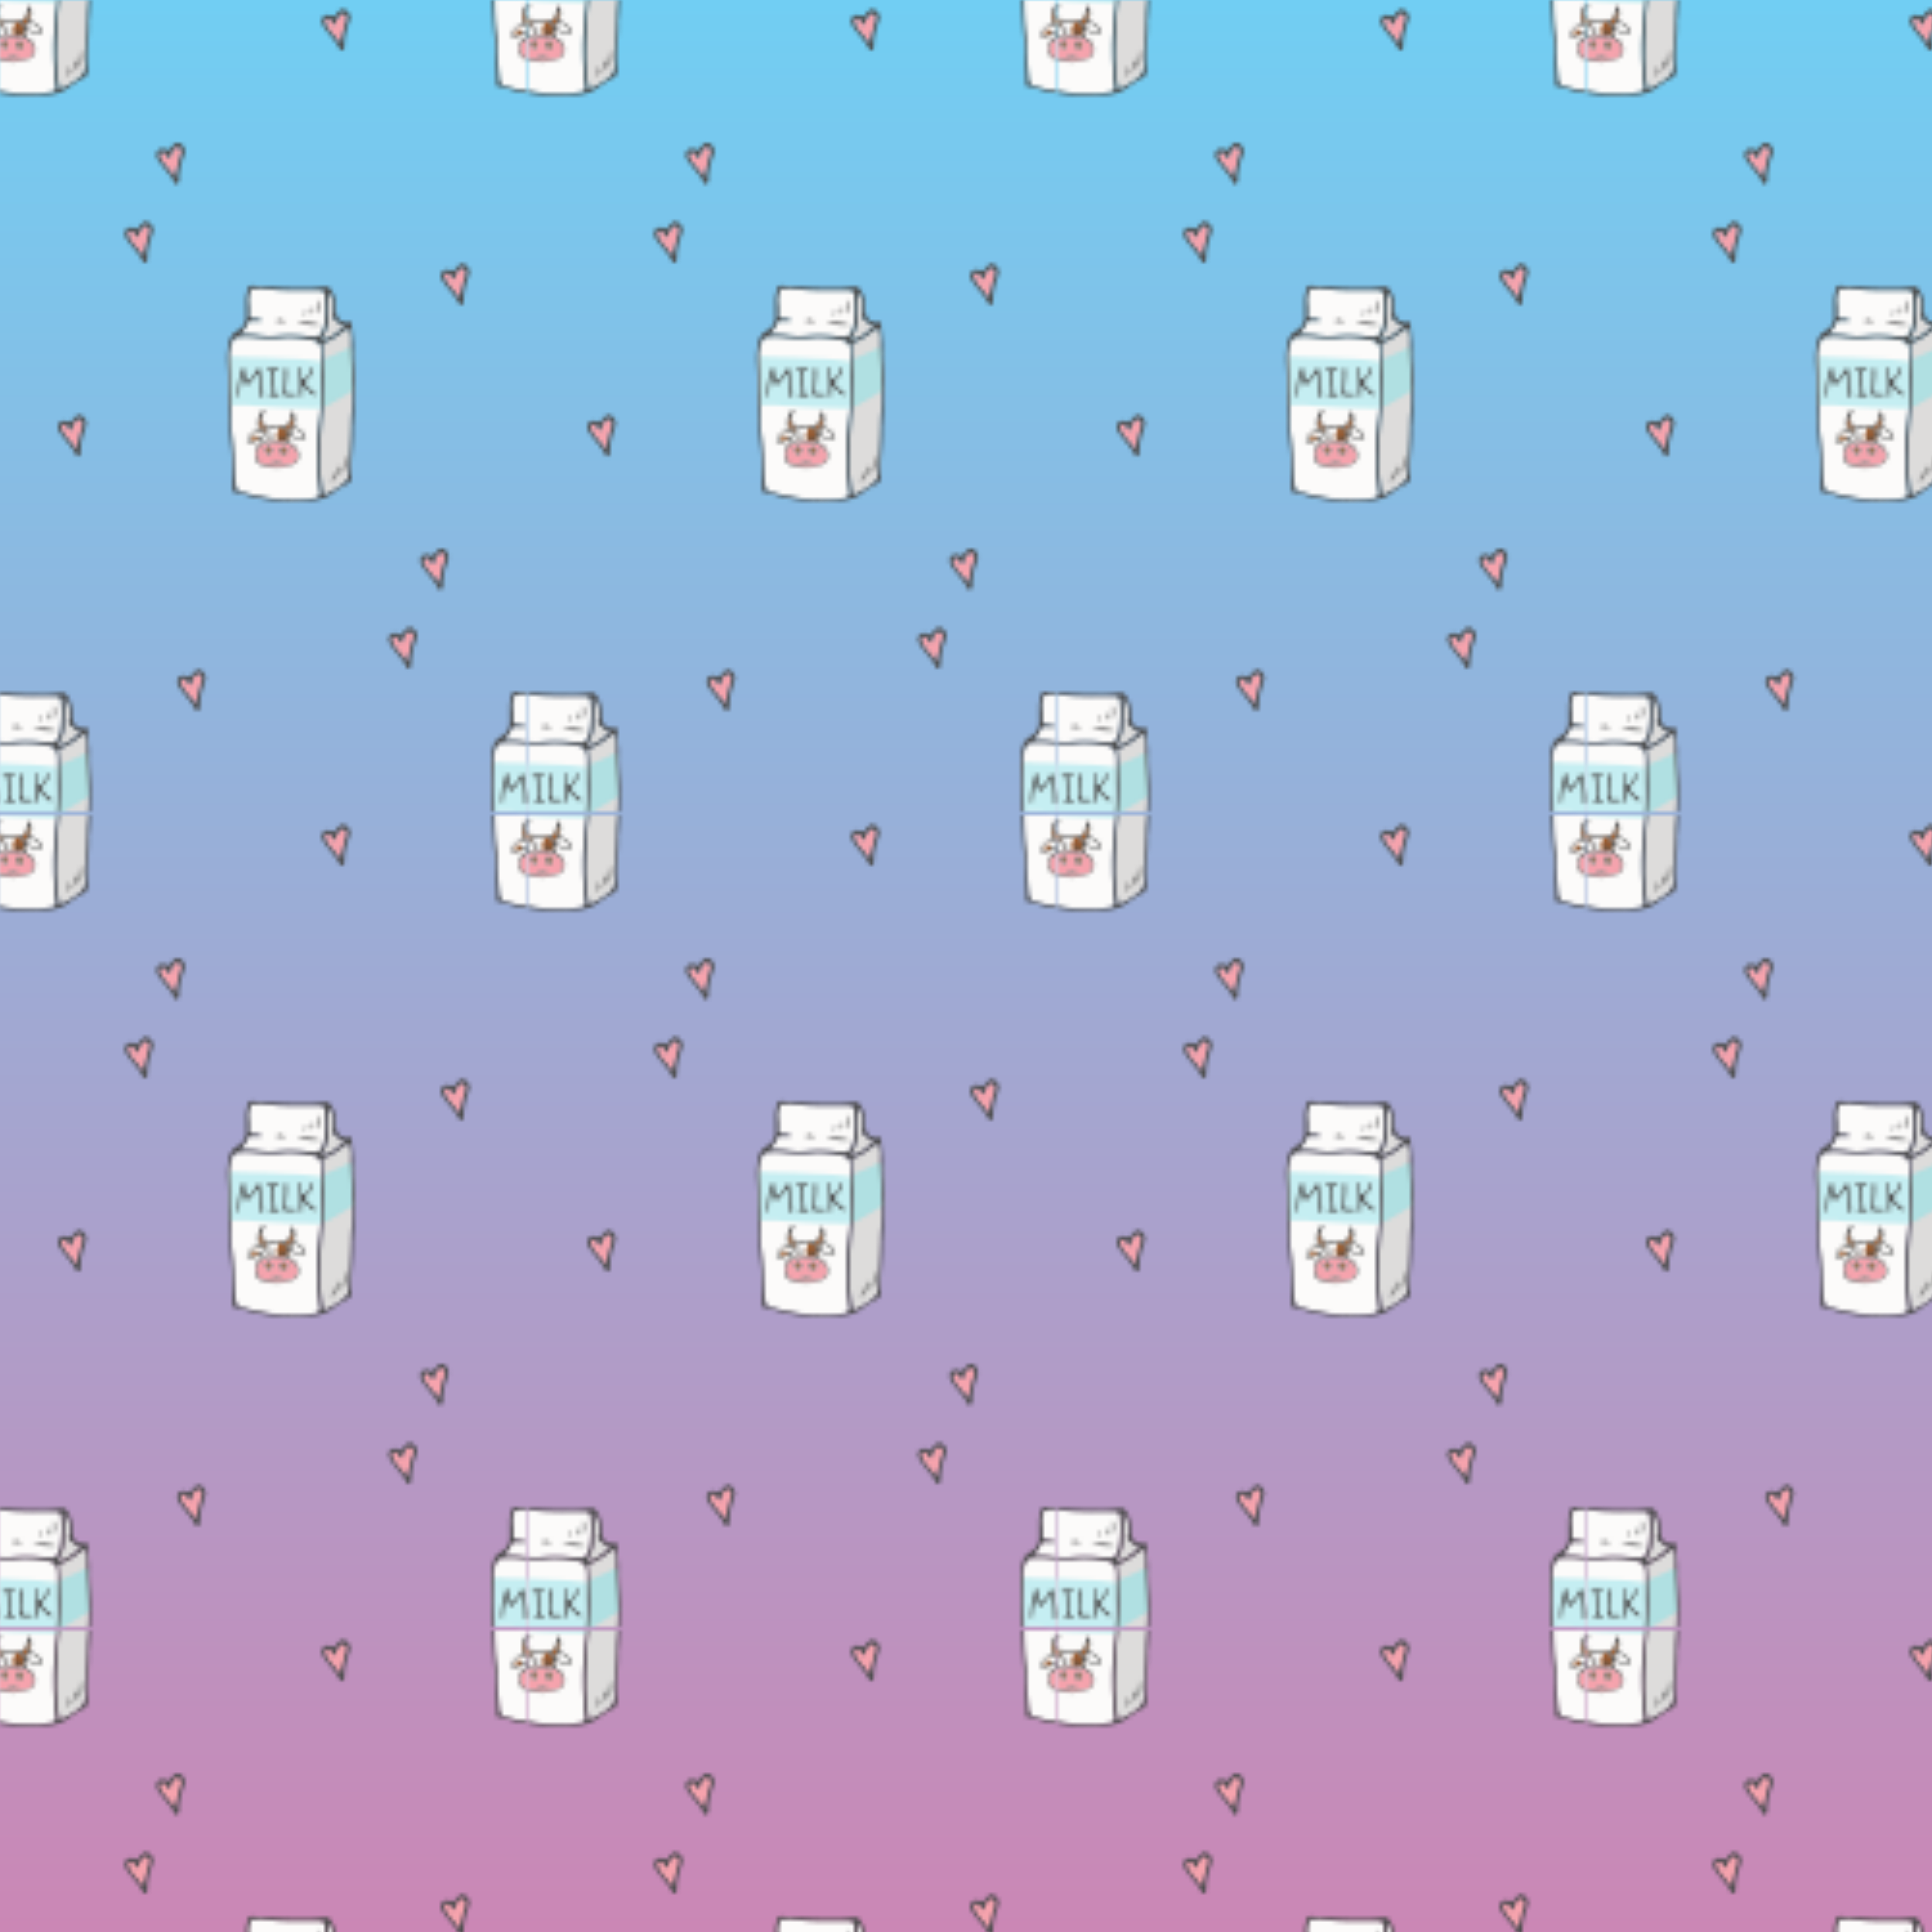 <svg id="Background" xmlns="http://www.w3.org/2000/svg" xmlns:xlink="http://www.w3.org/1999/xlink" viewBox="0 0 500 500"><defs><style>.cls-1{fill:none;}.cls-2{fill:#fcfbfa;}.cls-3{fill:#c5eef2;}.cls-4{fill:#4d4d4d;}.cls-5{fill:#f6a3ad;}.cls-6{fill:#dddcdb;}.cls-7{fill:#b0e0e2;}.cls-8{fill:#9e5d30;}.cls-9{fill:url(#New_Gradient_Swatch_11);}.cls-10{fill:url(#New_Pattern_17);}</style><linearGradient id="New_Gradient_Swatch_11" x1="250" y1="500" x2="250" gradientUnits="userSpaceOnUse"><stop offset="0" stop-color="#cb87b5"/><stop offset="1" stop-color="#71cef3"/></linearGradient><pattern id="New_Pattern_17" data-name="New Pattern 17" width="136.53" height="210.04" patternUnits="userSpaceOnUse" viewBox="0 0 136.53 210.04"><rect class="cls-1" width="136.53" height="210.04"/><path class="cls-2" d="M140.27,191.88a39.12,39.12,0,0,1,8.52.27c1.77.16,2.16.08,2.93-1.44a5.76,5.76,0,0,0,.47-1.63,34,34,0,0,0,.22-7c-.1-1.7-.23-1.82-1.93-1.84-4.89-.06-9.8.22-14.67-.57a6,6,0,0,0-.85,0c-1.76,0-1.83.12-2.2,1.85-.27,1.33.12,2.6.06,3.91-.09,2,0,2,2.06,2.15.36,0,.84-.13,1,.58h-2.52c-.33,0-.73-.15-.87.29a9.76,9.76,0,0,1-2.07,3.11,40.88,40.88,0,0,1,4.58.2A19.49,19.49,0,0,0,140.27,191.88Z"/><path class="cls-2" d="M150.91,214a66.26,66.26,0,0,0,.5-11.26c0-2.17.05-4.34,0-6.51-.06-2-.56-2.79-2.18-3.17a26.41,26.41,0,0,0-7.3-.68,36.28,36.28,0,0,1-7,0,30.4,30.4,0,0,0-5-.1,1.49,1.49,0,0,0-1.44,1,9.23,9.23,0,0,0-.8,4.16c.06,2.17.13,4.33.23,6.49.22,4.77,0,9.57.52,14.32.43,3.85.42,7.72.82,11.56.2,2,.29,2.12,2.16,2.68a58,58,0,0,0,6.51,1.38,40.19,40.19,0,0,0,11.59.06c1.33-.14,1.6-.56,1.43-1.78A77.09,77.09,0,0,1,150.91,214Z"/><path class="cls-3" d="M151.48,208.92c0-.63-.09-1.24-.07-1.49.1-1.3.19-2.6.28-3.9.06-.86.11-1.73.19-2.59s.41-2.07-.65-2.4a13.4,13.4,0,0,0-1.8-.21c-.63-.09-1.26-.16-1.89-.22-1.3-.13-2.61-.2-3.91-.25-3.11-.12-6.2-.29-9.31-.36l-3.61-.09c-.74,0-2.71-.45-3.08.44a1.94,1.94,0,0,0,0,1.12,23.85,23.85,0,0,1,0,4.78c0,1.93.14,3.87.08,5.8a.51.51,0,0,0,.07.32.44.44,0,0,0,.4.1,29,29,0,0,1,5.67.06c2.8.16,5.56.37,8.37.46l8.75.25C151.46,210.76,151.51,209.82,151.48,208.92Z"/><path class="cls-4" d="M159.27,188.34c0,2.52.53,4.85.41,7.27-.14,2.84.37,5.68.35,8.54,0,3.48-.09,6.95-.32,10.42,0,.34-.1.69-.09,1,.16,4.17-.54,8.32-.39,12.48a2,2,0,0,1-1.36,2.33,27,27,0,0,0-4,2.65,10.3,10.3,0,0,1-5.14,1.55c-1.41.08-2.84.14-4.25.23a44,44,0,0,1-10.18-1c-1.84-.32-3.53-1.21-5.42-1.36-.32,0-.37-.34-.38-.66q-.09-4.19-.22-8.37c-.06-1.82-.35-3.62-.48-5.44-.26-3.8-.41-7.61-.4-11.42,0-2.63-.19-5.25-.34-7.87a19,19,0,0,1,.44-4.93,4.15,4.15,0,0,1,2.17-3.11,4.08,4.08,0,0,0,2.19-3.95c0-1.2,0-2.4,0-3.6a10.56,10.56,0,0,1,.5-3.18c.28-.89.65-1,1.44-.93,4.15.34,8.3.66,12.46.61a36.31,36.31,0,0,0,5.81-.28,1.71,1.71,0,0,1,1.95,1,7.55,7.55,0,0,1,1.07,3.21c.05.51.05,1,.07,1.54C155.28,187.73,156.48,188.76,159.27,188.34Zm-7.86,14.42c0-2.17.05-4.34,0-6.51-.06-2-.56-2.79-2.18-3.17a26.41,26.41,0,0,0-7.3-.68,36.28,36.28,0,0,1-7,0,30.4,30.4,0,0,0-5-.1,1.49,1.49,0,0,0-1.44,1,9.23,9.23,0,0,0-.8,4.16c.06,2.17.13,4.33.23,6.49.22,4.77,0,9.57.52,14.32.43,3.85.42,7.72.82,11.56.2,2,.29,2.12,2.16,2.68a58,58,0,0,0,6.51,1.38,40.19,40.19,0,0,0,11.59.06c1.33-.14,1.6-.56,1.43-1.78a77.09,77.09,0,0,1-.08-18.09A66.26,66.26,0,0,0,151.41,202.76ZM158.63,190c-.42-.09-.6.15-.83.3-1.8,1.2-3.42,2.69-5.54,3.35-.61.2-.53.64-.5,1.1.1,1.48.23,3,.28,4.43a91.17,91.17,0,0,1-.06,9.92,146.35,146.35,0,0,0-.89,15.52,68.07,68.07,0,0,0,.67,7.66c.1.69.42.91,1,.58a28.67,28.67,0,0,0,3-1.69c2.78-2,2.75-2.18,2.93-5.63.18-3.64.37-7.28.43-10.92,0-2.11.27-4.2.33-6.31.12-4.85-.38-9.68-.4-14.52A8.8,8.8,0,0,0,158.63,190Zm-28.22,1.57a40.88,40.88,0,0,1,4.58.2,19.49,19.49,0,0,0,5.28.13,39.12,39.12,0,0,1,8.52.27c1.77.16,2.16.08,2.93-1.44a5.76,5.76,0,0,0,.47-1.63,34,34,0,0,0,.22-7c-.1-1.7-.23-1.82-1.93-1.84-4.89-.06-9.8.22-14.67-.57a6,6,0,0,0-.85,0c-1.76,0-1.83.12-2.2,1.85-.27,1.33.12,2.6.06,3.91-.09,2,0,2,2.06,2.15.36,0,.84-.13,1,.58h-2.52c-.33,0-.73-.15-.87.29A9.76,9.76,0,0,1,130.41,191.55Zm27.26-2.16c-1.31.06-1.81-1-2.67-1.51-1.24-.74-.18-1.87-.46-2.77a4.9,4.9,0,0,1,0-1,5.4,5.4,0,0,0-1.29-3.54c0,2.22,0,4.41-.09,6.6a8.31,8.31,0,0,1-1.39,5c-.12.16-.31.37.08.69C154.16,192.55,155.72,190.77,157.67,189.39Z"/><path class="cls-4" d="M131.38,200.2l.08.05a.35.35,0,0,1,.06.19c0,.26.49,3.38.85,3.19a4.52,4.52,0,0,0,1.7-1.77,8,8,0,0,1,.73-1.15c.32-.37.83-.4.86.16.14,2.15.72,4.26.7,6.43,0,.3,0,.61-.43.54s-.31-.39-.29-.67a19.85,19.85,0,0,0-.63-5.52l-2.26,2.76c-1,1.22-1.32-1.32-1.52-1.85a.26.26,0,0,0-.09-.14c-.26-.17-.38,1.19-.44,1.41a12.56,12.56,0,0,0-.31,1.35c-.08.71-.2,1.37-.22,2.09a.78.78,0,0,1-.06.31.28.28,0,0,1-.25.17c-.19,0-.23-.28-.22-.47a25.15,25.15,0,0,1,.39-3.57,14,14,0,0,1,.44-1.69c.18-.49.25-1.05.46-1.52a.65.65,0,0,1,.21-.28A.29.29,0,0,1,131.38,200.2Z"/><path class="cls-5" d="M106.39,163.55a1,1,0,0,0-1.14.29,3.74,3.74,0,0,0-1.12,2.43.83.83,0,0,1-.77-.48c-.51-.88-1.14-1.24-1.61-.86-.64.52-.23,1.1,0,1.63.83,1.7,2.37,2.81,3.55,4.67.65-2.11.89-3.9,1.53-5.58a2.79,2.79,0,0,0,.14-.71,2.17,2.17,0,0,0,0-.36A1.08,1.08,0,0,0,106.39,163.55Z"/><path class="cls-4" d="M107.93,164.65c-.11.4-.25,1-.44,1.55a15.9,15.9,0,0,0-1.07,5.63,1.1,1.1,0,0,1-.18.85c-.31.32-.72.65-1,0-.85-1.84-2.31-3.22-3.47-4.82a9.18,9.18,0,0,1-.72-1c-.41-.76-.77-1.62-.2-2.38a1.74,1.74,0,0,1,2.15-.39c.67.29,1,0,1.36-.46.15-.18.32-.35.48-.53.47-.52,1-.94,1.72-.62A2.37,2.37,0,0,1,107.93,164.65Zm-3.8,1.62a.83.83,0,0,1-.77-.48c-.51-.88-1.14-1.24-1.61-.86-.64.52-.23,1.1,0,1.63.83,1.7,2.37,2.81,3.55,4.67.65-2.11.89-3.9,1.53-5.58a2.79,2.79,0,0,0,.14-.71,2.17,2.17,0,0,0,0-.36,1.08,1.08,0,0,0-.61-1,1,1,0,0,0-1.14.29A3.74,3.74,0,0,0,104.13,166.27Z"/><path class="cls-2" d="M3.74,191.88a39.12,39.12,0,0,1,8.52.27c1.77.16,2.16.08,2.93-1.44a5.76,5.76,0,0,0,.47-1.63,32.67,32.67,0,0,0,.22-7c-.1-1.7-.23-1.82-1.93-1.84-4.89-.06-9.8.22-14.66-.57a6.15,6.15,0,0,0-.86,0c-1.75,0-1.83.12-2.19,1.85-.28,1.33.12,2.6.06,3.91-.1,2-.06,2,2.05,2.15.36,0,.84-.13,1,.58H-3.17c-.33,0-.74-.15-.88.29a9.72,9.72,0,0,1-2.06,3.11,41.1,41.1,0,0,1,4.58.2A19.41,19.41,0,0,0,3.74,191.88Z"/><path class="cls-6" d="M15.28,192.83c2.35-.28,3.91-2.06,5.86-3.44-1.31.06-1.81-1-2.66-1.51-1.25-.74-.19-1.87-.47-2.77a4.91,4.91,0,0,1,0-1,5.41,5.41,0,0,0-1.3-3.54c0,2.22,0,4.41-.09,6.6a8.24,8.24,0,0,1-1.39,5C15.08,192.3,14.9,192.51,15.28,192.83Z"/><path class="cls-2" d="M14.38,214a67.31,67.31,0,0,0,.51-11.26c0-2.17,0-4.34,0-6.51-.06-2-.56-2.79-2.18-3.17a26.38,26.38,0,0,0-7.3-.68,36.18,36.18,0,0,1-7,0,30.44,30.44,0,0,0-5-.1,1.49,1.49,0,0,0-1.45,1,9.08,9.08,0,0,0-.79,4.16q.07,3.25.22,6.49c.23,4.77,0,9.57.52,14.32.43,3.85.42,7.72.82,11.56.2,2,.3,2.12,2.16,2.68a58,58,0,0,0,6.51,1.38,40.19,40.19,0,0,0,11.59.06c1.33-.14,1.61-.56,1.43-1.78A77.09,77.09,0,0,1,14.38,214Z"/><path class="cls-6" d="M22.1,190c-.41-.09-.6.15-.83.3-1.8,1.2-3.42,2.69-5.54,3.35-.61.2-.53.64-.5,1.1.1,1.48.23,3,.28,4.43a88.71,88.71,0,0,1-.06,9.92,149,149,0,0,0-.89,15.52,68.07,68.07,0,0,0,.67,7.66c.1.69.42.91,1,.58a27.66,27.66,0,0,0,3-1.69c2.79-2,2.75-2.18,2.93-5.63.18-3.64.38-7.28.43-10.92,0-2.11.27-4.2.33-6.31.12-4.85-.38-9.68-.4-14.52A8.8,8.8,0,0,0,22.1,190Z"/><path class="cls-3" d="M15,208.92c0-.63-.08-1.24-.07-1.49.1-1.3.19-2.6.28-3.9.06-.86.12-1.73.2-2.59s.4-2.07-.66-2.4a13.4,13.4,0,0,0-1.8-.21c-.63-.09-1.26-.16-1.89-.22-1.3-.13-2.6-.2-3.91-.25-3.1-.12-6.2-.29-9.31-.36l-3.6-.09c-.75,0-2.72-.45-3.09.44a2,2,0,0,0,0,1.12,23.13,23.13,0,0,1,0,4.78c0,1.93.14,3.87.08,5.8a.51.51,0,0,0,.07.32.44.44,0,0,0,.4.1,29,29,0,0,1,5.67.06c2.8.16,5.57.37,8.37.46l8.75.25C14.93,210.76,15,209.82,15,208.92Z"/><path class="cls-7" d="M23.17,204.91a.55.55,0,0,0-.13-.17v0a42.52,42.52,0,0,0-.16-7.57,2,2,0,0,0-.05-.24.92.92,0,0,0,.1-.32A1,1,0,0,0,23,195.5a1,1,0,0,0-1.33-.35,45,45,0,0,1-5.46,2.47,1.35,1.35,0,0,0-.33.19,1,1,0,0,0-.56,1.14.88.88,0,0,0,.1.22v.08c0,1.56,0,3.12,0,4.68a15.76,15.76,0,0,1-.36,4.28.89.89,0,0,0,0,.51l0,0,0,.06,0,0a.77.77,0,0,0-.12.36.74.74,0,0,0,0,.39l.1.23a1,1,0,0,0,.35.35l.23.09a.89.89,0,0,0,.51,0,1.09,1.09,0,0,0,.25-.1h0l.09-.07c2.13-1.28,4.28-2.53,6.39-3.86A1,1,0,0,0,23.17,204.91Z"/><path class="cls-4" d="M22.74,188.34c0,2.52.53,4.85.41,7.27-.13,2.84.37,5.68.36,8.54,0,3.48-.1,6.95-.33,10.42,0,.34-.1.69-.09,1,.16,4.17-.54,8.32-.39,12.48a2,2,0,0,1-1.35,2.33,26.55,26.55,0,0,0-4,2.65,10.3,10.3,0,0,1-5.14,1.55c-1.41.08-2.84.14-4.24.23a44,44,0,0,1-10.18-1c-1.85-.32-3.54-1.21-5.43-1.36-.32,0-.37-.34-.38-.66q-.09-4.19-.22-8.37c-.06-1.82-.35-3.62-.47-5.44-.27-3.8-.42-7.61-.41-11.42,0-2.63-.18-5.25-.33-7.87A18.56,18.56,0,0,1-9,193.78a4.18,4.18,0,0,1,2.17-3.11,4.1,4.1,0,0,0,2.2-3.95c0-1.2,0-2.4,0-3.6a10.88,10.88,0,0,1,.5-3.18c.28-.89.65-1,1.45-.93,4.14.34,8.29.66,12.46.61a36.24,36.24,0,0,0,5.8-.28,1.71,1.71,0,0,1,2,1,7.55,7.55,0,0,1,1.07,3.21c0,.51.06,1,.07,1.54C18.75,187.73,20,188.76,22.74,188.34Zm-7.85,14.42c0-2.17,0-4.34,0-6.51-.06-2-.56-2.79-2.18-3.17a26.38,26.38,0,0,0-7.3-.68,36.17,36.17,0,0,1-7,0,30.44,30.44,0,0,0-5-.1,1.49,1.49,0,0,0-1.45,1,9.08,9.08,0,0,0-.79,4.16q.07,3.25.22,6.49c.23,4.77,0,9.57.52,14.32.43,3.85.42,7.72.82,11.56.2,2,.3,2.12,2.16,2.68a58,58,0,0,0,6.51,1.38,40.19,40.19,0,0,0,11.59.06c1.33-.14,1.61-.56,1.43-1.78A77.09,77.09,0,0,1,14.38,214,67.31,67.31,0,0,0,14.89,202.76ZM22.1,190c-.41-.09-.6.15-.83.3-1.8,1.2-3.42,2.69-5.54,3.35-.61.2-.53.64-.5,1.1.1,1.48.23,3,.28,4.43a88.71,88.71,0,0,1-.06,9.92,149,149,0,0,0-.89,15.52,68.07,68.07,0,0,0,.67,7.66c.1.69.42.91,1,.58a27.66,27.66,0,0,0,3-1.69c2.79-2,2.75-2.18,2.93-5.63.18-3.64.38-7.28.43-10.92,0-2.11.27-4.2.33-6.31.12-4.85-.38-9.68-.4-14.52A8.8,8.8,0,0,0,22.1,190Zm-28.21,1.57a41.1,41.1,0,0,1,4.58.2,19.41,19.41,0,0,0,5.27.13,39.12,39.12,0,0,1,8.52.27c1.77.16,2.16.08,2.93-1.44a5.76,5.76,0,0,0,.47-1.63,32.67,32.67,0,0,0,.22-7c-.1-1.7-.23-1.82-1.93-1.84-4.89-.06-9.8.22-14.66-.57a6.15,6.15,0,0,0-.86,0c-1.75,0-1.83.12-2.19,1.85-.28,1.33.12,2.6.06,3.91-.1,2-.06,2,2.05,2.15.36,0,.84-.13,1,.58H-3.17c-.33,0-.74-.15-.88.29A9.72,9.72,0,0,1-6.11,191.55Zm27.25-2.16c-1.31.06-1.81-1-2.66-1.51-1.25-.74-.19-1.87-.47-2.77a4.91,4.91,0,0,1,0-1,5.41,5.41,0,0,0-1.3-3.54c0,2.22,0,4.41-.09,6.6a8.24,8.24,0,0,1-1.39,5c-.12.16-.3.37.08.69C17.63,192.55,19.19,190.77,21.14,189.39Z"/><path class="cls-4" d="M8.57,188.43a17.77,17.77,0,0,1,6.15.63A14,14,0,0,1,8.57,188.43Z"/><path class="cls-4" d="M13.71,186.38c.32-1.29.07-2.6.26-3.89A4,4,0,0,1,13.71,186.38Z"/><path class="cls-4" d="M5.87,188.21a7.06,7.06,0,0,1-2.74,0C3.89,187.54,3.89,187.54,5.87,188.21Z"/><path class="cls-4" d="M12.63,184.3a1.59,1.59,0,0,1-.35,2.13C12.4,185.72,12.52,185,12.63,184.3Z"/><path class="cls-4" d="M10.83,185.13a1.76,1.76,0,0,1-.24,1.57C10.28,186.17,10.52,185.76,10.83,185.13Z"/><path class="cls-4" d="M9.73,200.77c0,.48,0,1,0,1.44.07,1.21.94,1,1.51.32a2.87,2.87,0,0,0,.65-1.36,1.66,1.66,0,0,1,.45-.87.31.31,0,0,1,.27-.08c.13.05.14.24.11.38A5,5,0,0,1,11,203.44c-.44.41-.4.72,0,1.15a15.5,15.5,0,0,0,1.1,1.19c.3.3.69.45,1,.76a.78.78,0,0,1,.24.43c.13,1.06-1.24-.25-1.39-.4a6.85,6.85,0,0,0-1.76-1.64A3.77,3.77,0,0,0,10,207c0,.29,0,.61-.39.58s-.31-.29-.3-.52c.09-2.05,0-4.1-.09-6.15,0-.18,0-1.1.36-.88C9.72,200.14,9.72,200.61,9.73,200.77Z"/><path class="cls-4" d="M.74,200.63a.3.3,0,0,1-.05-.15L3,200.33a1,1,0,0,1,.62.1c.72.49-.47.49-.64.51-.35.05-.49.21-.46.56.14,1.71.06,3.51.37,5.2,0,.22.28.33.5.37a1.2,1.2,0,0,1,.62.23.41.41,0,0,1,0,.09c0,.1-.12.15-.22.16a12.74,12.74,0,0,1-2.62,0s-.07,0-.09,0a.14.14,0,0,1,0-.22.75.75,0,0,1,.26,0c.85,0,.88-1,.82-1.67a22.32,22.32,0,0,1-.2-3c0-.36,0-1.46-.39-1.6S1,201,.74,200.63Z"/><path class="cls-4" d="M5.32,200.86a.17.17,0,0,0,0-.07.75.75,0,0,1,.13-.36.31.31,0,0,1,.35-.12c.15.07.19.26.21.42a24.2,24.2,0,0,1-.19,3.6c-.17,3-.07,2.52,2.18,2.58.17,0,.32,0,.52.37a6.89,6.89,0,0,1-3.09.1.42.42,0,0,1-.41-.47,19.76,19.76,0,0,0,.25-3.07c0-.53.07-1.06.09-1.59S5.27,201.33,5.32,200.86Z"/><path class="cls-5" d="M51.72,174.47a1,1,0,0,0-1.14.29,3.68,3.68,0,0,0-1.11,2.43.85.85,0,0,1-.78-.48c-.51-.89-1.13-1.24-1.61-.86-.64.51-.23,1.1,0,1.62.83,1.7,2.37,2.82,3.55,4.68.65-2.11.89-3.91,1.53-5.58a3.45,3.45,0,0,0,.15-.71c0-.12,0-.24,0-.36A1,1,0,0,0,51.72,174.47Z"/><path class="cls-4" d="M53.26,175.56c-.11.4-.24,1-.44,1.55a16,16,0,0,0-1.07,5.64,1.1,1.1,0,0,1-.18.85c-.3.32-.72.65-1,.05-.84-1.84-2.3-3.22-3.47-4.82a9.18,9.18,0,0,1-.72-1c-.41-.76-.77-1.62-.2-2.38a1.74,1.74,0,0,1,2.15-.39c.67.29,1,0,1.36-.46.15-.19.33-.36.49-.54.46-.51,1-.93,1.72-.61A2.36,2.36,0,0,1,53.26,175.56Zm-3.79,1.63a.85.85,0,0,1-.78-.48c-.51-.89-1.13-1.24-1.61-.86-.64.51-.23,1.1,0,1.62.83,1.7,2.37,2.82,3.55,4.68.65-2.11.89-3.91,1.53-5.58a3.45,3.45,0,0,0,.15-.71c0-.12,0-.24,0-.36a1,1,0,0,0-.61-1,1,1,0,0,0-1.14.29A3.68,3.68,0,0,0,49.47,177.19Z"/><path class="cls-2" d="M72,86.86a39.14,39.14,0,0,1,8.52.27c1.76.16,2.15.08,2.92-1.44a5.45,5.45,0,0,0,.47-1.63,32.67,32.67,0,0,0,.22-7c-.1-1.7-.23-1.82-1.92-1.84-4.9-.06-9.8.22-14.67-.57a6,6,0,0,0-.85,0c-1.76,0-1.83.12-2.2,1.85-.28,1.33.12,2.61.06,3.91-.09,2-.06,2,2.06,2.15.36,0,.83-.13,1,.58H65.09c-.33,0-.74-.15-.87.29a9.93,9.93,0,0,1-2.07,3.11,38.63,38.63,0,0,1,4.58.21A19.89,19.89,0,0,0,72,86.86Z"/><path class="cls-6" d="M83.54,87.81c2.35-.28,3.91-2.06,5.86-3.44-1.31.06-1.81-1-2.66-1.51-1.24-.74-.19-1.87-.47-2.77a4.91,4.91,0,0,1,0-1,5.36,5.36,0,0,0-1.3-3.54c0,2.22,0,4.41-.08,6.6a8.25,8.25,0,0,1-1.4,5C83.34,87.28,83.16,87.49,83.54,87.81Z"/><path class="cls-2" d="M82.65,109a67.31,67.31,0,0,0,.5-11.26c0-2.17,0-4.34,0-6.51-.06-2-.56-2.79-2.18-3.17a26.45,26.45,0,0,0-7.31-.68,36.18,36.18,0,0,1-7,0,30.4,30.4,0,0,0-5-.1,1.5,1.5,0,0,0-1.45,1,9.22,9.22,0,0,0-.79,4.16c.06,2.17.12,4.33.22,6.49.23,4.77,0,9.57.52,14.32.44,3.85.43,7.72.82,11.56.21,2,.3,2.12,2.16,2.68a58.12,58.12,0,0,0,6.52,1.38,40.12,40.12,0,0,0,11.58.06c1.33-.14,1.61-.56,1.43-1.78A77.09,77.09,0,0,1,82.65,109Z"/><path class="cls-6" d="M90.37,85c-.42-.09-.6.15-.84.3C87.74,86.46,86.11,88,84,88.61c-.61.2-.54.64-.51,1.1.1,1.48.24,3,.28,4.44a86.22,86.22,0,0,1-.06,9.91,151.85,151.85,0,0,0-.89,15.52,68.09,68.09,0,0,0,.68,7.66c.09.69.41.91,1,.58a28.82,28.82,0,0,0,3-1.69c2.78-2,2.75-2.18,2.92-5.63.18-3.64.38-7.28.43-10.92,0-2.11.28-4.2.33-6.31.13-4.85-.37-9.68-.4-14.52A8.64,8.64,0,0,0,90.37,85Z"/><path class="cls-3" d="M83.21,103.9c0-.63-.08-1.24-.06-1.49.09-1.3.18-2.6.28-3.9.06-.86.11-1.73.19-2.59s.41-2.07-.66-2.4a13,13,0,0,0-1.8-.21c-.63-.09-1.25-.16-1.89-.22-1.29-.13-2.6-.2-3.9-.25-3.11-.12-6.21-.29-9.32-.36l-3.6-.09c-.75,0-2.72-.45-3.09.44a1.94,1.94,0,0,0,0,1.12,24.62,24.62,0,0,1,0,4.78c0,1.93.14,3.87.08,5.8a.5.5,0,0,0,.06.32.42.42,0,0,0,.41.1,29.86,29.86,0,0,1,5.67.06c2.8.16,5.56.38,8.37.46l8.75.25C83.19,105.74,83.24,104.8,83.21,103.9Z"/><path class="cls-7" d="M91.44,99.89a.76.76,0,0,0-.13-.17v0a42.52,42.52,0,0,0-.17-7.57,1,1,0,0,0,0-.24.92.92,0,0,0,.1-.32,1,1,0,0,0-1.25-1.43,47.34,47.34,0,0,1-5.47,2.46,1.29,1.29,0,0,0-.32.19,1,1,0,0,0-.57,1.14,1.51,1.51,0,0,0,.11.22s0,0,0,.08c0,1.56,0,3.12,0,4.68a15.37,15.37,0,0,1-.36,4.28.88.88,0,0,0,0,.51s0,0,0,0l0,.06,0,0a.66.66,0,0,0-.11.36.74.74,0,0,0,0,.39l.1.23a1.06,1.06,0,0,0,.35.35l.23.09a.92.92,0,0,0,.52,0,1.22,1.22,0,0,0,.24-.1h0l.08-.07c2.13-1.28,4.28-2.53,6.39-3.86A1,1,0,0,0,91.44,99.89Z"/><path class="cls-2" d="M71.37,110.62c.36,0,.72.09,1.08.11a2,2,0,0,1,1.89,1.54,4.13,4.13,0,0,1,.24.83c0,.43.35.92,0,1.26s-.78-.14-1.18-.24a7.33,7.33,0,0,0-2.6,0c-.73.09-1.44.23-2.16.35-.31,0-.46,0-.49-.4A3.3,3.3,0,0,1,71.37,110.62Zm1.08,2.58a.67.67,0,0,0,.74.63c.35,0,.72-.14.67-.56s-.45-.52-.79-.58S72.46,112.84,72.45,113.2Zm-2.58.51a.6.6,0,0,0,.71-.52c0-.35-.18-.64-.56-.68a.6.6,0,0,0-.7.53C69.25,113.45,69.53,113.65,69.87,113.71Z"/><path class="cls-2" d="M68.05,112.08a1.06,1.06,0,0,0-1-.55,2,2,0,0,0-.42.09,3.5,3.5,0,0,0-2.31,2.45,4,4,0,0,0,3.4-1.18C67.93,112.67,68.29,112.4,68.05,112.08Z"/><path class="cls-2" d="M76.41,111c-.47-.12-.72.09-.93.5s-.31.69.07,1c.68.67,1.62.52,2.24.84.78,0,.92-.19.66-.71A3,3,0,0,0,76.41,111Z"/><path class="cls-8" d="M74.28,111.71a2.89,2.89,0,0,0-.91-.83c-.19-.11-.66-.36-.94-.27-.19-.14-.5.07-.35.31s-.2.86-.33,1.2a2.1,2.1,0,0,0-.07,1.42c.16.47.62.63,1.07.74a1.48,1.48,0,0,0,1.34-.28,1.51,1.51,0,0,0,.62-1.13A2,2,0,0,0,74.28,111.71Z"/><path class="cls-8" d="M66.63,113.84a1.82,1.82,0,0,1-.54.27,1.17,1.17,0,0,1-.26.1.22.22,0,0,1-.16,0,.24.24,0,0,1-.32,0,.62.62,0,0,1-.13-.62,2.8,2.8,0,0,1,.32-.52.43.43,0,0,0,0-.07s0-.06,0,0,0-.1,0-.14a.4.4,0,0,1,.28-.19.6.6,0,0,1,.61.13.85.85,0,0,1,.24.47A.6.6,0,0,1,66.63,113.84Z"/><path class="cls-5" d="M72,114.41a7,7,0,0,1,3.72,1.16,2.62,2.62,0,0,1,1.28,2.6A1.93,1.93,0,0,1,75.56,120a11.69,11.69,0,0,1-4,.7,12.32,12.32,0,0,1-3.75-.66c-.66-.17-.91-.71-1.19-1.21a2.81,2.81,0,0,1,1.69-3.93A19.84,19.84,0,0,1,72,114.41Zm-1.65,2.23c0-.58-.46-1.09-.89-1a1.06,1.06,0,0,0-.83,1,1,1,0,0,0,.86,1A.88.88,0,0,0,70.38,116.64Zm2.68,2.12a2.3,2.3,0,0,1-2.9.16A1.65,1.65,0,0,0,73.06,118.76Zm-.61-2.12a1.18,1.18,0,0,0,1,1.11,1.05,1.05,0,0,0,.94-.88,1.26,1.26,0,0,0-.86-1.22A1,1,0,0,0,72.45,116.64Z"/><path class="cls-8" d="M69.56,116.05c-.36,0-.44.34-.47.62s.14.47.44.49a.41.41,0,0,0,.46-.47C70,116.39,69.92,116.06,69.56,116.05Z"/><path class="cls-8" d="M73.48,117.36c.33,0,.58-.18.53-.54a.74.74,0,0,0-.59-.75c-.25.15-.59.3-.58.68A.61.61,0,0,0,73.48,117.36Z"/><path class="cls-8" d="M68.63,111.53c.29-.23.4-.52.09-.83a3.38,3.38,0,0,1-1.09-3,3,3,0,0,0,.26,3.7C68.11,111.58,68.34,111.76,68.63,111.53Z"/><path class="cls-8" d="M75.78,107.6c-.5,1.14-.78,2.35-1.89,3.05l.79,1.15A4.38,4.38,0,0,0,75.78,107.6Z"/><path class="cls-8" d="M73.18,113.48a.2.2,0,0,0,.23-.15c0-.15-.09-.19-.2-.19s-.23,0-.24.14S73.06,113.47,73.18,113.48Z"/><path class="cls-8" d="M69.92,113.32c.13,0,.18-.06.21-.16s0-.19-.15-.21a.17.17,0,0,0-.22.16C69.72,113.24,69.81,113.29,69.92,113.32Z"/><path class="cls-4" d="M91,83.32c0,2.52.53,4.85.42,7.27-.14,2.85.36,5.68.35,8.54,0,3.48-.1,7-.32,10.42a9,9,0,0,0-.09,1c.16,4.18-.55,8.32-.4,12.48a2,2,0,0,1-1.35,2.33,26.55,26.55,0,0,0-4,2.65,10.26,10.26,0,0,1-5.13,1.55c-1.41.08-2.85.14-4.25.23a44,44,0,0,1-10.18-1c-1.84-.31-3.54-1.21-5.42-1.36-.32,0-.38-.34-.38-.66-.07-2.79-.13-5.58-.23-8.37-.06-1.82-.34-3.62-.47-5.44-.26-3.8-.42-7.61-.41-11.42,0-2.63-.18-5.25-.33-7.87a19,19,0,0,1,.43-4.93,4.2,4.2,0,0,1,2.17-3.11,4.07,4.07,0,0,0,2.2-4c0-1.2,0-2.4,0-3.6a10.54,10.54,0,0,1,.49-3.18c.29-.89.65-1,1.45-.93,4.15.34,8.29.66,12.46.61a36.19,36.19,0,0,0,5.8-.28,1.71,1.71,0,0,1,2,1,7.55,7.55,0,0,1,1.07,3.21c0,.51.06,1,.08,1.54C87,82.71,88.21,83.74,91,83.32ZM83.15,97.74c0-2.17,0-4.34,0-6.51-.06-2-.56-2.79-2.18-3.17a26.45,26.45,0,0,0-7.31-.68,36.18,36.18,0,0,1-7,0,30.4,30.4,0,0,0-5-.1,1.5,1.5,0,0,0-1.45,1,9.22,9.22,0,0,0-.79,4.16c.06,2.17.12,4.33.22,6.49.23,4.77,0,9.57.52,14.32.44,3.85.43,7.72.82,11.56.21,2,.3,2.12,2.16,2.68a58.12,58.12,0,0,0,6.52,1.38,40.12,40.12,0,0,0,11.58.06c1.33-.14,1.61-.56,1.43-1.78A77.09,77.09,0,0,1,82.65,109,67.31,67.31,0,0,0,83.15,97.74ZM90.37,85c-.42-.09-.6.15-.84.3C87.74,86.46,86.11,88,84,88.61c-.61.2-.54.64-.51,1.1.1,1.48.24,3,.28,4.44a86.22,86.22,0,0,1-.06,9.91,151.85,151.85,0,0,0-.89,15.52,68.09,68.09,0,0,0,.68,7.66c.09.69.41.91,1,.58a28.82,28.82,0,0,0,3-1.69c2.78-2,2.75-2.18,2.92-5.63.18-3.64.38-7.28.43-10.92,0-2.11.28-4.2.33-6.31.13-4.85-.37-9.68-.4-14.52A8.64,8.64,0,0,0,90.37,85ZM62.15,86.53a38.63,38.63,0,0,1,4.58.21,19.89,19.89,0,0,0,5.28.12,39.14,39.14,0,0,1,8.52.27c1.76.16,2.15.08,2.92-1.44a5.45,5.45,0,0,0,.47-1.63,32.67,32.67,0,0,0,.22-7c-.1-1.7-.23-1.82-1.92-1.84-4.9-.06-9.8.22-14.67-.57a6,6,0,0,0-.85,0c-1.76,0-1.83.12-2.2,1.85-.28,1.33.12,2.61.06,3.91-.09,2-.06,2,2.06,2.15.36,0,.83-.13,1,.58H65.09c-.33,0-.74-.15-.87.29A9.93,9.93,0,0,1,62.15,86.53ZM89.4,84.37c-1.31.06-1.81-1-2.66-1.51-1.24-.74-.19-1.87-.47-2.77a4.91,4.91,0,0,1,0-1,5.36,5.36,0,0,0-1.3-3.54c0,2.22,0,4.41-.08,6.6a8.25,8.25,0,0,1-1.4,5c-.12.16-.3.37.08.69C85.89,87.53,87.45,85.75,89.4,84.37Z"/><path class="cls-4" d="M89.25,117.66a7,7,0,0,1-.53,5.06C88.78,121,89.26,119.36,89.25,117.66Z"/><path class="cls-4" d="M85.78,125a10.56,10.56,0,0,0,.2-2.79C86.78,123.26,86.77,123.45,85.78,125Z"/><path class="cls-4" d="M88.08,120.81a3.63,3.63,0,0,1-.71,2.61l.33-2.64Z"/><path class="cls-4" d="M76.83,83.41a17.6,17.6,0,0,1,6.16.64A14.2,14.2,0,0,1,76.83,83.41Z"/><path class="cls-4" d="M82,81.36a33.88,33.88,0,0,0,.26-3.89A4,4,0,0,1,82,81.36Z"/><path class="cls-4" d="M74.13,83.19a7.06,7.06,0,0,1-2.74,0C72.15,82.52,72.15,82.52,74.13,83.19Z"/><path class="cls-4" d="M80.9,79.28a1.61,1.61,0,0,1-.35,2.13C80.66,80.7,80.78,80,80.9,79.28Z"/><path class="cls-4" d="M79.1,80.11a1.79,1.79,0,0,1-.25,1.57C78.54,81.15,78.79,80.74,79.1,80.11Z"/><path class="cls-4" d="M63.12,95.18l.08,0a.47.47,0,0,1,.06.19c0,.26.48,3.38.84,3.19a4.47,4.47,0,0,0,1.71-1.77,8,8,0,0,1,.73-1.15c.32-.37.83-.4.86.16.14,2.15.71,4.26.7,6.43,0,.3,0,.61-.44.54s-.31-.39-.29-.67a19.48,19.48,0,0,0-.63-5.52l-2.26,2.76c-1,1.22-1.31-1.32-1.51-1.85a.26.26,0,0,0-.09-.14c-.27-.17-.39,1.19-.44,1.41a13.2,13.2,0,0,0-.32,1.35c-.08.71-.2,1.37-.22,2.09a.86.86,0,0,1,0,.32.29.29,0,0,1-.26.16c-.19,0-.23-.28-.22-.47a26.71,26.71,0,0,1,.4-3.57A12.34,12.34,0,0,1,62.21,97a15.68,15.68,0,0,1,.46-1.52.57.57,0,0,1,.21-.27A.26.26,0,0,1,63.12,95.18Z"/><path class="cls-4" d="M78,95.75c0,.48,0,1,0,1.44.07,1.21.94,1,1.52.32a3,3,0,0,0,.64-1.36,1.61,1.61,0,0,1,.46-.87.29.29,0,0,1,.26-.08c.14.06.14.24.11.38a5,5,0,0,1-1.72,2.84c-.45.41-.4.72-.05,1.15a15.5,15.5,0,0,0,1.1,1.19c.3.3.7.45,1,.76a.84.84,0,0,1,.24.43c.13,1.06-1.24-.25-1.39-.4a6.85,6.85,0,0,0-1.76-1.64,3.77,3.77,0,0,0-.18,2.1c0,.29,0,.61-.39.58s-.31-.29-.3-.52c.09-2,0-4.09-.09-6.15,0-.18,0-1.1.36-.88C78,95.12,78,95.59,78,95.75Z"/><path class="cls-4" d="M69,95.61a.42.42,0,0,1,0-.15l2.33-.15a1,1,0,0,1,.62.1c.73.49-.46.49-.64.51-.35,0-.49.22-.46.56.15,1.71.06,3.51.37,5.2,0,.22.29.33.5.38a1.08,1.08,0,0,1,.62.22s0,.06,0,.09-.12.15-.22.16a12,12,0,0,1-2.61,0,.29.29,0,0,1-.1,0,.14.14,0,0,1,0-.22.69.69,0,0,1,.25,0c.86,0,.88-1,.82-1.67a22.3,22.3,0,0,1-.19-3c0-.36,0-1.46-.4-1.6S69.25,96,69,95.61Z"/><path class="cls-4" d="M73.59,95.84a.17.17,0,0,1,0-.07.75.75,0,0,1,.13-.36.31.31,0,0,1,.34-.12c.15.07.19.26.21.42a21.78,21.78,0,0,1-.19,3.6c-.17,3-.07,2.53,2.18,2.58.17,0,.33,0,.52.37a6.89,6.89,0,0,1-3.09.1.44.44,0,0,1-.41-.47,19.77,19.77,0,0,0,.26-3.07c0-.53.06-1.06.08-1.59S73.54,96.31,73.59,95.84Z"/><path class="cls-4" d="M75,112.75c0,.71.2,1.24.11,1.79-.07.35.28.34.49.46a3.18,3.18,0,0,1,1.45,4.22,1.74,1.74,0,0,1-.83.82,10.88,10.88,0,0,1-8.73.27,2.38,2.38,0,0,1-1.43-2.5c0-1.16.12-2.38,1.35-3,.48-.26.23-.69.36-1.22-.69.28-1.25.49-1.79.73a2.72,2.72,0,0,1-1.29.21c-.8,0-.93-.22-.62-.94a4.23,4.23,0,0,1,2.11-2.14c.79-.4.78-.4.65-1.25a4.87,4.87,0,0,1,.63-3.38c.25-.39.49-.71,1-.66.06.45-.22.72-.35,1a2.77,2.77,0,0,0,.76,3.2c.2.16.39.32.69.17a4.36,4.36,0,0,1,3-.17,1.82,1.82,0,0,0,2-.84,4,4,0,0,0,.72-2.27c0-.24-.14-.58.21-.64s.44.23.55.45a2.24,2.24,0,0,1,.32,1.58c-.07.28-.09.57-.16.86-.2.93-.21.93.7,1.26a4,4,0,0,1,2.08,2c.24.45.09.77-.4.93a1.52,1.52,0,0,1-.87,0A7.3,7.3,0,0,1,75,112.75Zm-3.45,8a11.69,11.69,0,0,0,4-.7A1.93,1.93,0,0,0,77,118.17a2.62,2.62,0,0,0-1.28-2.6A7,7,0,0,0,72,114.41a19.84,19.84,0,0,0-3.69.49,2.81,2.81,0,0,0-1.69,3.93c.28.5.53,1,1.19,1.21A12.32,12.32,0,0,0,71.59,120.7Zm-.22-10.08a3.3,3.3,0,0,0-3.23,3.45c0,.35.18.45.49.4.72-.12,1.43-.26,2.16-.35a7.33,7.33,0,0,1,2.6,0c.4.1.77.63,1.18.24s.05-.83,0-1.26a4.13,4.13,0,0,0-.24-.83,2,2,0,0,0-1.89-1.54C72.09,110.71,71.73,110.66,71.37,110.62Zm-7.06,3.45a4,4,0,0,0,3.4-1.18c.22-.22.58-.49.34-.81a1.06,1.06,0,0,0-1-.55,2,2,0,0,0-.42.09A3.5,3.5,0,0,0,64.31,114.07Zm13.48-.7c.78,0,.92-.19.66-.71a3,3,0,0,0-2-1.68c-.47-.12-.72.09-.93.5s-.31.69.07,1C76.23,113.2,77.17,113.05,77.79,113.37Zm-3.11-1.57a4.38,4.38,0,0,0,1.1-4.2c-.5,1.14-.78,2.35-1.89,3.05Zm-7.05-4.15a3,3,0,0,0,.26,3.7c.22.23.45.41.74.18s.4-.52.09-.83A3.38,3.38,0,0,1,67.63,107.65Z"/><path class="cls-4" d="M74.36,116.87a1.05,1.05,0,0,1-.94.88,1.18,1.18,0,0,1-1-1.11,1,1,0,0,1,1-1A1.26,1.26,0,0,1,74.36,116.87Zm-.94-.8c-.25.15-.59.3-.58.68a.61.61,0,0,0,.64.61c.33,0,.58-.18.53-.54A.74.74,0,0,0,73.42,116.07Z"/><path class="cls-4" d="M70.38,116.64a.88.88,0,0,1-.86.91,1,1,0,0,1-.86-1,1.06,1.06,0,0,1,.83-1C69.92,115.55,70.37,116.06,70.38,116.64Zm-.85.52a.41.41,0,0,0,.46-.47c0-.3-.07-.63-.43-.64s-.44.34-.47.62S69.23,117.14,69.53,117.16Z"/><path class="cls-4" d="M73.06,118.76a1.65,1.65,0,0,1-2.9.16A2.3,2.3,0,0,0,73.06,118.76Z"/><path class="cls-4" d="M70.58,113.19a.6.6,0,0,1-.71.52c-.34-.06-.62-.26-.55-.67a.6.6,0,0,1,.7-.53C70.4,112.55,70.55,112.84,70.58,113.19Zm-.66.13c.13,0,.18-.06.21-.16s0-.19-.15-.21a.17.17,0,0,0-.22.16C69.72,113.24,69.81,113.29,69.92,113.32Z"/><path class="cls-4" d="M73.07,112.69c.34.06.74.15.79.58s-.32.53-.67.56a.67.67,0,0,1-.74-.63C72.46,112.84,72.71,112.71,73.07,112.69Zm.34.64c0-.15-.09-.19-.2-.19s-.23,0-.24.14.09.19.21.2A.2.2,0,0,0,73.41,113.33Z"/><path class="cls-5" d="M120,69.45a1,1,0,0,0-1.14.29,3.65,3.65,0,0,0-1.12,2.43.83.83,0,0,1-.77-.48c-.52-.88-1.14-1.24-1.62-.86-.64.51-.23,1.1,0,1.63.83,1.69,2.37,2.81,3.54,4.67.65-2.11.89-3.91,1.54-5.58a4.25,4.25,0,0,0,.14-.71,2.17,2.17,0,0,0,0-.36A1.08,1.08,0,0,0,120,69.45Z"/><path class="cls-4" d="M121.53,70.54c-.12.4-.25,1-.45,1.56A15.67,15.67,0,0,0,120,77.73a1.1,1.1,0,0,1-.19.85c-.3.32-.71.65-1,0-.85-1.84-2.31-3.22-3.48-4.82a10.59,10.59,0,0,1-.71-1,2.11,2.11,0,0,1-.2-2.38A1.74,1.74,0,0,1,116.6,70c.67.29,1,0,1.36-.46.15-.19.32-.36.48-.54.46-.51,1-.93,1.72-.61A2.38,2.38,0,0,1,121.53,70.54Zm-3.8,1.63a.83.83,0,0,1-.77-.48c-.52-.88-1.14-1.24-1.62-.86-.64.51-.23,1.1,0,1.63.83,1.69,2.37,2.81,3.54,4.67.65-2.11.89-3.91,1.54-5.58a4.25,4.25,0,0,0,.14-.71,2.17,2.17,0,0,0,0-.36,1.08,1.08,0,0,0-.61-1,1,1,0,0,0-1.14.29A3.65,3.65,0,0,0,117.73,72.17Z"/><path class="cls-5" d="M20.83,108.59a1,1,0,0,0-1.13.29,3.65,3.65,0,0,0-1.12,2.43.9.9,0,0,1-.78-.48c-.51-.89-1.13-1.24-1.61-.86-.64.51-.23,1.1,0,1.62.83,1.7,2.37,2.81,3.54,4.68.65-2.11.89-3.91,1.54-5.59a4.06,4.06,0,0,0,.14-.71,2.14,2.14,0,0,0,0-.36A1.05,1.05,0,0,0,20.83,108.59Z"/><path class="cls-4" d="M22.38,109.68c-.12.4-.25,1-.45,1.55a15.75,15.75,0,0,0-1.06,5.63,1.16,1.16,0,0,1-.19.86c-.3.32-.72.65-1,0-.85-1.83-2.31-3.22-3.48-4.82a11.79,11.79,0,0,1-.71-1c-.42-.76-.77-1.63-.2-2.38a1.73,1.73,0,0,1,2.15-.4c.67.29,1,0,1.36-.45.15-.19.32-.36.48-.54.46-.52,1-.94,1.72-.62A2.39,2.39,0,0,1,22.38,109.68Zm-3.8,1.63a.9.9,0,0,1-.78-.48c-.51-.89-1.13-1.24-1.61-.86-.64.51-.23,1.1,0,1.62.83,1.7,2.37,2.81,3.54,4.68.65-2.11.89-3.91,1.54-5.59a4.06,4.06,0,0,0,.14-.71,2.14,2.14,0,0,0,0-.36,1.06,1.06,0,0,0-.61-1,1,1,0,0,0-1.14.29A3.65,3.65,0,0,0,18.58,111.31Z"/><path class="cls-5" d="M114.57,143.17a1,1,0,0,0-1.14.29,3.68,3.68,0,0,0-1.11,2.43.85.85,0,0,1-.78-.48c-.51-.89-1.13-1.24-1.61-.86-.64.51-.23,1.1,0,1.62.83,1.7,2.37,2.82,3.55,4.68.65-2.11.89-3.91,1.53-5.59a3.36,3.36,0,0,0,.15-.7c0-.12,0-.24,0-.36A1,1,0,0,0,114.57,143.17Z"/><path class="cls-4" d="M116.11,144.26c-.11.4-.24,1-.44,1.55a16,16,0,0,0-1.07,5.63,1.11,1.11,0,0,1-.18.86c-.3.32-.72.65-1,0-.84-1.84-2.3-3.22-3.47-4.82a9.18,9.18,0,0,1-.72-1c-.41-.76-.77-1.62-.2-2.38a1.74,1.74,0,0,1,2.15-.39c.67.28,1,0,1.36-.46.15-.19.33-.36.49-.54.46-.51,1-.94,1.72-.62A2.36,2.36,0,0,1,116.11,144.26Zm-3.79,1.63a.85.85,0,0,1-.78-.48c-.51-.89-1.13-1.24-1.61-.86-.64.51-.23,1.1,0,1.62.83,1.7,2.37,2.82,3.55,4.68.65-2.11.89-3.91,1.53-5.59a3.36,3.36,0,0,0,.15-.7c0-.12,0-.24,0-.36a1,1,0,0,0-.61-1,1,1,0,0,0-1.14.29A3.68,3.68,0,0,0,112.32,145.89Z"/><path class="cls-5" d="M38.13,58.53a1,1,0,0,0-1.14.29,3.65,3.65,0,0,0-1.12,2.44.85.85,0,0,1-.77-.49c-.52-.88-1.14-1.24-1.62-.86-.64.52-.23,1.1,0,1.63.83,1.7,2.37,2.81,3.54,4.67.65-2.11.89-3.9,1.54-5.58a4.06,4.06,0,0,0,.14-.71,2.17,2.17,0,0,0,0-.36A1.08,1.08,0,0,0,38.13,58.53Z"/><path class="cls-4" d="M39.67,59.63c-.12.4-.25,1-.45,1.55a15.67,15.67,0,0,0-1.06,5.63,1.13,1.13,0,0,1-.19.86c-.3.32-.71.64-1,0-.85-1.84-2.31-3.22-3.47-4.82a9.18,9.18,0,0,1-.72-1,2.11,2.11,0,0,1-.2-2.38,1.74,1.74,0,0,1,2.15-.39c.67.29,1,0,1.36-.46.15-.18.32-.35.48-.53.46-.52,1-.94,1.72-.62A2.39,2.39,0,0,1,39.67,59.63Zm-3.8,1.63a.85.85,0,0,1-.77-.49c-.52-.88-1.14-1.24-1.62-.86-.64.52-.23,1.1,0,1.63.83,1.7,2.37,2.81,3.54,4.67.65-2.11.89-3.9,1.54-5.58a4.06,4.06,0,0,0,.14-.71,2.17,2.17,0,0,0,0-.36,1.08,1.08,0,0,0-.61-1,1,1,0,0,0-1.14.29A3.65,3.65,0,0,0,35.87,61.26Z"/><path class="cls-2" d="M150.91,4a66.26,66.26,0,0,0,.5-11.26c0-2.17.05-4.34,0-6.51-.06-2-.56-2.79-2.18-3.17a26.41,26.41,0,0,0-7.3-.68,36.28,36.28,0,0,1-7,0,29.32,29.32,0,0,0-5-.09,1.46,1.46,0,0,0-1.44,1,9.23,9.23,0,0,0-.8,4.16c.06,2.17.13,4.33.23,6.49.22,4.77,0,9.57.52,14.33.43,3.84.42,7.71.82,11.55.2,2,.29,2.12,2.16,2.68A58,58,0,0,0,138,23.79a40.19,40.19,0,0,0,11.59.06c1.33-.14,1.6-.56,1.43-1.78A77.09,77.09,0,0,1,150.91,4Z"/><path class="cls-3" d="M151.48-1.12c0-.63-.09-1.24-.07-1.49.1-1.3.19-2.6.28-3.9.06-.86.11-1.73.19-2.59s.41-2.07-.65-2.4a13.4,13.4,0,0,0-1.8-.21c-.63-.09-1.26-.16-1.89-.22-1.3-.13-2.61-.2-3.91-.25-3.11-.12-6.2-.29-9.31-.36l-3.61-.09c-.74,0-2.71-.45-3.08.44a1.94,1.94,0,0,0,0,1.12,23.85,23.85,0,0,1,0,4.78c0,1.93.14,3.87.08,5.8a.51.51,0,0,0,.07.32.44.44,0,0,0,.4.11,29,29,0,0,1,5.67,0c2.8.16,5.56.38,8.37.46L151,.7C151.46.72,151.51-.22,151.48-1.12Z"/><path class="cls-2" d="M139.63,5.6c.36,0,.73.09,1.09.11a2,2,0,0,1,1.88,1.54,3.57,3.57,0,0,1,.24.83c0,.43.35.92,0,1.26s-.79-.14-1.18-.24a7.38,7.38,0,0,0-2.61,0c-.72.09-1.44.23-2.15.35-.32.05-.47,0-.49-.4A3.3,3.3,0,0,1,139.63,5.6Zm1.08,2.58a.68.68,0,0,0,.75.63c.34,0,.71-.14.67-.56s-.46-.52-.8-.58S140.73,7.82,140.71,8.18Zm-2.58.51a.59.59,0,0,0,.71-.52c0-.35-.18-.64-.55-.68a.59.59,0,0,0-.7.53C137.52,8.43,137.8,8.63,138.13,8.69Z"/><path class="cls-2" d="M136.31,7.06a1.06,1.06,0,0,0-1-.55,1.93,1.93,0,0,0-.43.09,3.52,3.52,0,0,0-2.31,2.45A4,4,0,0,0,136,7.87C136.2,7.65,136.55,7.38,136.31,7.06Z"/><path class="cls-8" d="M134.89,8.82a1.77,1.77,0,0,1-.53.27,1.48,1.48,0,0,1-.27.1.22.22,0,0,1-.16,0,.24.24,0,0,1-.32,0,.62.62,0,0,1-.13-.62A2.8,2.8,0,0,1,133.8,8l0-.06V8a.59.59,0,0,1,.06-.14.4.4,0,0,1,.27-.19.6.6,0,0,1,.61.13.94.94,0,0,1,.25.47A.61.61,0,0,1,134.89,8.82Z"/><path class="cls-5" d="M140.29,9.39A7,7,0,0,1,144,10.55a2.62,2.62,0,0,1,1.29,2.6A1.94,1.94,0,0,1,143.83,15a11.73,11.73,0,0,1-4,.7,12.27,12.27,0,0,1-3.75-.66c-.66-.17-.92-.71-1.2-1.21a2.82,2.82,0,0,1,1.69-3.93A20,20,0,0,1,140.29,9.39Zm-1.64,2.23c0-.58-.46-1.09-.9-1a1,1,0,0,0-.82,1,1,1,0,0,0,.85,1A.89.89,0,0,0,138.65,11.62Zm2.68,2.12a2.32,2.32,0,0,1-2.91.16A1.66,1.66,0,0,0,141.33,13.74Zm-.62-2.12a1.2,1.2,0,0,0,1,1.11,1.07,1.07,0,0,0,.95-.88,1.27,1.27,0,0,0-.87-1.22A1,1,0,0,0,140.71,11.62Z"/><path class="cls-8" d="M136.9,6.51c.28-.23.39-.52.08-.83a3.38,3.38,0,0,1-1.09-3,3,3,0,0,0,.26,3.7C136.38,6.56,136.61,6.74,136.9,6.51Z"/><path class="cls-4" d="M159.27-21.7c0,2.52.53,4.85.41,7.27-.14,2.85.37,5.68.35,8.54,0,3.48-.09,7-.32,10.42,0,.34-.1.69-.09,1,.16,4.17-.54,8.31-.39,12.47a2,2,0,0,1-1.36,2.33,27,27,0,0,0-4,2.65,10.3,10.3,0,0,1-5.14,1.55c-1.41.08-2.84.14-4.25.23a44,44,0,0,1-10.18-1c-1.84-.31-3.53-1.21-5.42-1.36-.32,0-.37-.34-.38-.66q-.09-4.18-.22-8.37c-.06-1.82-.35-3.62-.48-5.44-.26-3.8-.41-7.61-.4-11.42,0-2.63-.19-5.25-.34-7.87a19,19,0,0,1,.44-4.93,4.15,4.15,0,0,1,2.17-3.11,4.08,4.08,0,0,0,2.19-3.95c0-1.2,0-2.4,0-3.6a10.56,10.56,0,0,1,.5-3.18c.28-.89.65-1,1.44-.93,4.15.34,8.3.66,12.46.61a36.31,36.31,0,0,0,5.81-.28,1.71,1.71,0,0,1,1.95,1,7.55,7.55,0,0,1,1.07,3.21c.05.51.05,1,.07,1.54C155.28-22.31,156.48-21.28,159.27-21.7ZM151.41-7.28c0-2.17.05-4.34,0-6.51-.06-2-.56-2.79-2.18-3.17a26.41,26.41,0,0,0-7.3-.68,36.28,36.28,0,0,1-7,0,29.32,29.32,0,0,0-5-.09,1.46,1.46,0,0,0-1.44,1,9.23,9.23,0,0,0-.8,4.16c.06,2.17.13,4.33.23,6.49.22,4.77,0,9.57.52,14.33.43,3.84.42,7.71.82,11.55.2,2,.29,2.12,2.16,2.68A58,58,0,0,0,138,23.79a40.19,40.19,0,0,0,11.59.06c1.33-.14,1.6-.56,1.43-1.78A77.09,77.09,0,0,1,150.91,4,66.26,66.26,0,0,0,151.41-7.28Zm7.22-12.78c-.42-.09-.6.15-.83.3-1.8,1.2-3.42,2.69-5.54,3.35-.61.2-.53.64-.5,1.1.1,1.48.23,3,.28,4.44A91,91,0,0,1,152-1a146.35,146.35,0,0,0-.89,15.52,68.07,68.07,0,0,0,.67,7.66c.1.69.42.91,1,.58a26.94,26.94,0,0,0,3-1.69c2.78-2,2.75-2.18,2.93-5.63.18-3.64.37-7.28.43-10.92,0-2.11.27-4.2.33-6.31.12-4.85-.38-9.68-.4-14.52A8.8,8.8,0,0,0,158.63-20.06Zm-28.22,1.57a38.52,38.52,0,0,1,4.58.21,19.48,19.48,0,0,0,5.28.12,39.12,39.12,0,0,1,8.52.27c1.77.17,2.16.08,2.93-1.44a5.66,5.66,0,0,0,.47-1.63,34,34,0,0,0,.22-7c-.1-1.7-.23-1.82-1.93-1.84-4.89-.06-9.8.22-14.67-.57a6,6,0,0,0-.85,0c-1.76,0-1.83.12-2.2,1.85-.27,1.33.12,2.61.06,3.91-.09,2,0,2,2.06,2.15.36,0,.84-.13,1,.58h-2.52c-.33,0-.73-.16-.87.28A9.76,9.76,0,0,1,130.41-18.49Zm27.26-2.16c-1.31.06-1.81-1-2.67-1.51-1.24-.73-.18-1.86-.46-2.77a4.9,4.9,0,0,1,0-1,5.4,5.4,0,0,0-1.29-3.54c0,2.22,0,4.41-.09,6.6a8.31,8.31,0,0,1-1.39,5c-.12.16-.31.37.08.69C154.16-17.49,155.72-19.27,157.67-20.65Z"/><path class="cls-4" d="M143.3,7.73a15.25,15.25,0,0,1,.11,1.79c-.06.35.28.35.5.46a3.18,3.18,0,0,1,1.45,4.22,1.74,1.74,0,0,1-.83.82,10.92,10.92,0,0,1-8.73.28,2.39,2.39,0,0,1-1.44-2.51c0-1.16.13-2.38,1.35-3,.48-.26.23-.69.36-1.22-.69.28-1.25.49-1.79.73a2.68,2.68,0,0,1-1.28.21c-.81,0-.94-.22-.63-.94a4.25,4.25,0,0,1,2.12-2.14c.79-.4.77-.4.65-1.25a4.77,4.77,0,0,1,.63-3.38c.24-.38.48-.71,1-.66.06.45-.22.73-.35,1.05a2.75,2.75,0,0,0,.77,3.2c.19.16.38.32.68.17a4.37,4.37,0,0,1,3-.17,1.81,1.81,0,0,0,2-.84,4,4,0,0,0,.73-2.27c0-.24-.15-.58.21-.64s.44.23.55.45a2.24,2.24,0,0,1,.31,1.58c-.07.28-.09.58-.15.86-.21.93-.21.93.69,1.27a3.93,3.93,0,0,1,2.08,2c.25.45.09.77-.39.93a1.52,1.52,0,0,1-.87,0A7.34,7.34,0,0,1,143.3,7.73Zm-3.44,8a11.73,11.73,0,0,0,4-.7,1.94,1.94,0,0,0,1.47-1.83,2.62,2.62,0,0,0-1.29-2.6,7,7,0,0,0-3.72-1.16,20,20,0,0,0-3.69.49,2.82,2.82,0,0,0-1.69,3.93c.28.5.54,1,1.2,1.21A12.27,12.27,0,0,0,139.86,15.68ZM139.63,5.6a3.3,3.3,0,0,0-3.22,3.45c0,.35.17.45.49.4.71-.12,1.43-.26,2.15-.35a7.38,7.38,0,0,1,2.61,0c.39.1.77.63,1.18.24s0-.83,0-1.26a3.57,3.57,0,0,0-.24-.83,2,2,0,0,0-1.88-1.54C140.36,5.69,140,5.64,139.63,5.6Zm-7.06,3.45A4,4,0,0,0,136,7.87c.23-.22.58-.49.34-.81a1.08,1.08,0,0,0-1-.55,1.93,1.93,0,0,0-.43.09A3.52,3.52,0,0,0,132.57,9.05Zm13.48-.7c.78,0,.92-.19.66-.71a3,3,0,0,0-2-1.68c-.48-.12-.73.09-.94.5s-.3.69.07,1C144.5,8.18,145.44,8,146.05,8.35Zm-3.11-1.57a4.36,4.36,0,0,0,1.1-4.2c-.49,1.14-.78,2.35-1.88,3.05Zm-7.05-4.15a3,3,0,0,0,.26,3.7c.23.23.46.41.75.18s.39-.52.08-.83A3.38,3.38,0,0,1,135.89,2.63Z"/><path class="cls-5" d="M89.1,3.57A1,1,0,0,0,88,3.86a3.74,3.74,0,0,0-1.12,2.43.86.86,0,0,1-.77-.48c-.51-.89-1.14-1.24-1.61-.86-.65.51-.24,1.1,0,1.62.83,1.7,2.37,2.81,3.55,4.68.64-2.11.89-3.91,1.53-5.59A2.79,2.79,0,0,0,89.7,5a2.14,2.14,0,0,0,0-.36A1.07,1.07,0,0,0,89.1,3.57Z"/><path class="cls-4" d="M90.64,4.66c-.11.4-.25,1-.44,1.55a15.55,15.55,0,0,0-1.07,5.63,1.11,1.11,0,0,1-.19.86c-.3.32-.71.65-1,0-.85-1.83-2.31-3.22-3.47-4.82a10,10,0,0,1-.72-1c-.41-.76-.77-1.63-.2-2.38a1.72,1.72,0,0,1,2.15-.39c.67.28,1,0,1.36-.46.15-.19.32-.36.48-.54.47-.52,1-.94,1.72-.62A2.37,2.37,0,0,1,90.64,4.66Zm-3.8,1.63a.86.86,0,0,1-.77-.48c-.51-.89-1.14-1.24-1.61-.86-.65.51-.24,1.1,0,1.62.83,1.7,2.37,2.81,3.55,4.68.64-2.11.89-3.91,1.53-5.59A2.79,2.79,0,0,0,89.7,5a2.14,2.14,0,0,0,0-.36,1.07,1.07,0,0,0-.61-1A1,1,0,0,0,88,3.86,3.74,3.74,0,0,0,86.84,6.29Z"/><path class="cls-2" d="M14.38,4a67.31,67.31,0,0,0,.51-11.26c0-2.17,0-4.34,0-6.51-.06-2-.56-2.79-2.18-3.17a26.38,26.38,0,0,0-7.3-.68,36.18,36.18,0,0,1-7,0,29.35,29.35,0,0,0-5-.09A1.47,1.47,0,0,0-8-16.8a9.08,9.08,0,0,0-.79,4.16q.07,3.25.22,6.49c.23,4.77,0,9.57.52,14.33.43,3.84.42,7.71.82,11.55.2,2,.3,2.12,2.16,2.68a58,58,0,0,0,6.51,1.38A40.19,40.19,0,0,0,13,23.85c1.33-.14,1.61-.56,1.43-1.78A77.09,77.09,0,0,1,14.38,4Z"/><path class="cls-6" d="M22.1-20.06c-.41-.09-.6.15-.83.3-1.8,1.2-3.42,2.69-5.54,3.35-.61.2-.53.64-.5,1.1.1,1.48.23,3,.28,4.44A88.55,88.55,0,0,1,15.45-1a149,149,0,0,0-.89,15.52,68.07,68.07,0,0,0,.67,7.66c.1.69.42.91,1,.58a26,26,0,0,0,3-1.69c2.79-2,2.75-2.18,2.93-5.63.18-3.64.38-7.28.43-10.92,0-2.11.27-4.2.33-6.31.12-4.85-.38-9.68-.4-14.52A8.8,8.8,0,0,0,22.1-20.06Z"/><path class="cls-3" d="M15-1.12c0-.63-.08-1.24-.07-1.49.1-1.3.19-2.6.28-3.9.06-.86.12-1.73.2-2.59s.4-2.07-.66-2.4a13.4,13.4,0,0,0-1.8-.21c-.63-.09-1.26-.16-1.89-.22-1.3-.13-2.6-.2-3.91-.25C4-12.3.9-12.47-2.21-12.54l-3.6-.09c-.75,0-2.72-.45-3.09.44a2,2,0,0,0,0,1.12,23.13,23.13,0,0,1,0,4.78c0,1.93.14,3.87.08,5.8a.51.51,0,0,0,.07.32.44.44,0,0,0,.4.11A29,29,0,0,1-2.67,0C.13.15,2.9.37,5.7.45L14.45.7C14.93.72,15-.22,15-1.12Z"/><path class="cls-7" d="M23.17-5.13A.55.55,0,0,0,23-5.3v0a42.52,42.52,0,0,0-.16-7.57,2,2,0,0,0-.05-.24.92.92,0,0,0,.1-.32A1,1,0,0,0,23-14.54a1,1,0,0,0-1.33-.34,46.45,46.45,0,0,1-5.46,2.46,1.35,1.35,0,0,0-.33.19,1,1,0,0,0-.56,1.14.88.88,0,0,0,.1.22v.08c0,1.56,0,3.12,0,4.68a15.76,15.76,0,0,1-.36,4.28.89.89,0,0,0,0,.51s0,0,0,0l0,.06s0,0,0,0a.77.77,0,0,0-.12.36.74.74,0,0,0,0,.39l.1.23a1,1,0,0,0,.35.35l.23.09a.89.89,0,0,0,.51,0,1.09,1.09,0,0,0,.25-.1h0l.09-.07c2.13-1.28,4.28-2.53,6.39-3.86A1,1,0,0,0,23.17-5.13Z"/><path class="cls-2" d="M3.1,5.6c.37,0,.73.09,1.09.11A2,2,0,0,1,6.08,7.25a4.13,4.13,0,0,1,.24.83c0,.43.34.92,0,1.26S5.52,9.2,5.13,9.1a7.38,7.38,0,0,0-2.61,0c-.72.09-1.44.23-2.15.35-.32.05-.47,0-.49-.4A3.3,3.3,0,0,1,3.1,5.6ZM4.18,8.18a.69.69,0,0,0,.75.63c.34,0,.71-.14.67-.56s-.46-.52-.8-.58S4.2,7.82,4.18,8.18ZM1.6,8.69a.6.6,0,0,0,.72-.52c0-.35-.18-.64-.56-.68a.6.6,0,0,0-.7.53C1,8.43,1.27,8.63,1.6,8.69Z"/><path class="cls-2" d="M8.15,6c-.48-.12-.72.09-.94.5s-.3.69.07,1c.69.67,1.63.52,2.25.84.77,0,.91-.19.65-.71A3,3,0,0,0,8.15,6Z"/><path class="cls-8" d="M6,6.69a2.86,2.86,0,0,0-.9-.83c-.19-.11-.66-.36-.94-.27-.19-.14-.51.07-.35.31s-.2.86-.33,1.2a2.16,2.16,0,0,0-.08,1.42,1.3,1.3,0,0,0,1.07.74A1.46,1.46,0,0,0,5.82,9a1.49,1.49,0,0,0,.63-1.13A2,2,0,0,0,6,6.69Z"/><path class="cls-5" d="M3.76,9.39a7,7,0,0,1,3.72,1.16,2.62,2.62,0,0,1,1.29,2.6A1.94,1.94,0,0,1,7.3,15a11.73,11.73,0,0,1-4,.7A12.27,12.27,0,0,1-.42,15c-.66-.17-.91-.71-1.19-1.21A2.81,2.81,0,0,1,.07,9.88,20,20,0,0,1,3.76,9.39ZM2.12,11.62c0-.58-.46-1.09-.89-1a1.05,1.05,0,0,0-.83,1,1,1,0,0,0,.85,1A.89.89,0,0,0,2.12,11.62ZM4.8,13.74a2.32,2.32,0,0,1-2.91.16A1.66,1.66,0,0,0,4.8,13.74Zm-.61-2.12a1.18,1.18,0,0,0,1,1.11,1.06,1.06,0,0,0,.94-.88,1.27,1.27,0,0,0-.87-1.22A1,1,0,0,0,4.19,11.62Z"/><path class="cls-8" d="M1.29,11c-.36,0-.43.34-.47.62a.42.42,0,0,0,.44.49c.32,0,.48-.17.47-.47S1.65,11,1.29,11Z"/><path class="cls-8" d="M5.22,12.34a.46.46,0,0,0,.53-.54c0-.32-.14-.66-.59-.75-.25.15-.59.3-.59.68A.62.62,0,0,0,5.22,12.34Z"/><path class="cls-8" d="M.37,6.51a.5.5,0,0,0,.08-.83,3.35,3.35,0,0,1-1.08-3,3,3,0,0,0,.26,3.7C-.15,6.56.08,6.74.37,6.51Z"/><path class="cls-8" d="M7.51,2.58C7,3.72,6.74,4.93,5.63,5.63l.79,1.15A4.38,4.38,0,0,0,7.51,2.58Z"/><path class="cls-8" d="M4.91,8.46a.21.21,0,0,0,.24-.15c0-.15-.09-.19-.2-.19s-.23,0-.24.14S4.79,8.45,4.91,8.46Z"/><path class="cls-8" d="M1.65,8.3c.14,0,.19-.06.22-.16S1.82,8,1.71,7.93s-.19.05-.22.16S1.55,8.27,1.65,8.3Z"/><path class="cls-4" d="M22.74-21.7c0,2.52.53,4.85.41,7.27-.13,2.85.37,5.68.36,8.54,0,3.48-.1,7-.33,10.42,0,.34-.1.69-.09,1,.16,4.17-.54,8.31-.39,12.47a2,2,0,0,1-1.35,2.33,26.55,26.55,0,0,0-4,2.65,10.3,10.3,0,0,1-5.14,1.55c-1.41.08-2.84.14-4.24.23a44,44,0,0,1-10.18-1C-4,23.48-5.71,22.58-7.6,22.43c-.32,0-.37-.34-.38-.66q-.09-4.18-.22-8.37c-.06-1.82-.35-3.62-.47-5.44-.27-3.8-.42-7.61-.41-11.42,0-2.63-.18-5.25-.33-7.87A18.56,18.56,0,0,1-9-16.26a4.18,4.18,0,0,1,2.17-3.11,4.1,4.1,0,0,0,2.2-3.95c0-1.2,0-2.4,0-3.6a10.88,10.88,0,0,1,.5-3.18c.28-.89.65-1,1.45-.93,4.14.34,8.29.66,12.46.61a36.24,36.24,0,0,0,5.8-.28,1.71,1.71,0,0,1,2,1,7.55,7.55,0,0,1,1.07,3.21c0,.51.06,1,.07,1.54C18.75-22.31,20-21.28,22.74-21.7ZM14.89-7.28c0-2.17,0-4.34,0-6.51-.06-2-.56-2.79-2.18-3.17a26.38,26.38,0,0,0-7.3-.68,36.17,36.17,0,0,1-7,0,29.35,29.35,0,0,0-5-.09A1.47,1.47,0,0,0-8-16.8a9.08,9.08,0,0,0-.79,4.16q.07,3.25.22,6.49c.23,4.77,0,9.57.52,14.33.43,3.84.42,7.71.82,11.55.2,2,.3,2.12,2.16,2.68a58,58,0,0,0,6.51,1.38A40.19,40.19,0,0,0,13,23.85c1.33-.14,1.61-.56,1.43-1.78A77.09,77.09,0,0,1,14.38,4,67.31,67.31,0,0,0,14.89-7.28ZM22.1-20.06c-.41-.09-.6.15-.83.3-1.8,1.2-3.42,2.69-5.54,3.35-.61.2-.53.64-.5,1.1.1,1.48.23,3,.28,4.44A88.55,88.55,0,0,1,15.45-1a149,149,0,0,0-.89,15.52,68.07,68.07,0,0,0,.67,7.66c.1.69.42.91,1,.58a26,26,0,0,0,3-1.69c2.79-2,2.75-2.18,2.93-5.63.18-3.64.38-7.28.43-10.92,0-2.11.27-4.2.33-6.31.12-4.85-.38-9.68-.4-14.52A8.8,8.8,0,0,0,22.1-20.06ZM-6.11-18.49a38.73,38.73,0,0,1,4.58.21,19.41,19.41,0,0,0,5.27.12,39.12,39.12,0,0,1,8.52.27c1.77.17,2.16.08,2.93-1.44A5.66,5.66,0,0,0,15.66-21a32.67,32.67,0,0,0,.22-7c-.1-1.7-.23-1.82-1.93-1.84-4.89-.06-9.8.22-14.66-.57a6.15,6.15,0,0,0-.86,0c-1.75,0-1.83.12-2.19,1.85-.28,1.33.12,2.61.06,3.91-.1,2-.06,2,2.05,2.15.36,0,.84-.13,1,.58H-3.17c-.33,0-.74-.16-.88.28A9.72,9.72,0,0,1-6.11-18.49Zm27.25-2.16c-1.31.06-1.81-1-2.66-1.51-1.25-.73-.19-1.86-.47-2.77a4.91,4.91,0,0,1,0-1,5.41,5.41,0,0,0-1.3-3.54c0,2.22,0,4.41-.09,6.6a8.24,8.24,0,0,1-1.39,5c-.12.16-.3.37.08.69C17.63-17.49,19.19-19.27,21.14-20.65Z"/><path class="cls-4" d="M21,12.64a7,7,0,0,1-.53,5.06C20.52,16,21,14.34,21,12.64Z"/><path class="cls-4" d="M17.51,20a10.15,10.15,0,0,0,.2-2.79C18.52,18.25,18.5,18.43,17.51,20Z"/><path class="cls-4" d="M19.82,15.79a3.68,3.68,0,0,1-.71,2.61l.33-2.64Z"/><path class="cls-4" d="M6.78,7.73a17.5,17.5,0,0,1,.1,1.79c-.06.35.28.35.5.46A3.18,3.18,0,0,1,8.83,14.2,1.74,1.74,0,0,1,8,15a10.92,10.92,0,0,1-8.73.28,2.39,2.39,0,0,1-1.44-2.51c0-1.16.13-2.38,1.36-3,.48-.26.22-.69.35-1.22-.69.28-1.24.49-1.79.73a2.68,2.68,0,0,1-1.28.21c-.81,0-.94-.22-.63-.94A4.29,4.29,0,0,1-2,6.38c.79-.4.77-.4.65-1.25A4.82,4.82,0,0,1-.76,1.75c.24-.38.49-.71,1-.66.07.45-.22.73-.34,1.05a2.75,2.75,0,0,0,.76,3.2c.19.16.39.32.68.17a4.39,4.39,0,0,1,3-.17,1.83,1.83,0,0,0,2-.84,4,4,0,0,0,.72-2.27c0-.24-.15-.58.21-.64s.44.23.55.45a2.29,2.29,0,0,1,.32,1.58c-.07.28-.1.58-.16.86-.21.93-.21.93.69,1.27a4,4,0,0,1,2.09,2c.24.45.08.77-.4.93a1.52,1.52,0,0,1-.87,0A7.24,7.24,0,0,1,6.78,7.73Zm-3.45,8a11.73,11.73,0,0,0,4-.7,1.94,1.94,0,0,0,1.47-1.83,2.62,2.62,0,0,0-1.29-2.6A7,7,0,0,0,3.76,9.39a20,20,0,0,0-3.69.49,2.81,2.81,0,0,0-1.68,3.93c.28.5.53,1,1.19,1.21A12.27,12.27,0,0,0,3.33,15.68ZM3.1,5.6A3.3,3.3,0,0,0-.12,9.05c0,.35.17.45.49.4.71-.12,1.43-.26,2.15-.35a7.38,7.38,0,0,1,2.61,0c.39.1.77.63,1.18.24s.05-.83,0-1.26a4.13,4.13,0,0,0-.24-.83A2,2,0,0,0,4.19,5.71C3.83,5.69,3.47,5.64,3.1,5.6ZM-4,9.05A4,4,0,0,0-.55,7.87c.22-.22.58-.49.34-.81a1.09,1.09,0,0,0-1-.55,2.2,2.2,0,0,0-.43.09A3.52,3.52,0,0,0-4,9.05Zm13.49-.7c.77,0,.91-.19.65-.71A3,3,0,0,0,8.15,6c-.48-.12-.72.09-.94.5s-.3.69.07,1C8,8.18,8.91,8,9.53,8.35ZM6.42,6.78a4.38,4.38,0,0,0,1.09-4.2C7,3.72,6.74,4.93,5.63,5.63Zm-7-4.15a3,3,0,0,0,.26,3.7c.22.23.45.41.74.18a.5.5,0,0,0,.08-.83A3.35,3.35,0,0,1-.63,2.63Z"/><path class="cls-4" d="M6.1,11.85a1.06,1.06,0,0,1-.94.88,1.18,1.18,0,0,1-1-1.11,1,1,0,0,1,1-1A1.27,1.27,0,0,1,6.1,11.85Zm-.94-.8c-.25.15-.59.3-.59.68a.62.62,0,0,0,.65.61.46.46,0,0,0,.53-.54C5.7,11.48,5.61,11.14,5.16,11.05Z"/><path class="cls-4" d="M2.12,11.62a.89.89,0,0,1-.87.91,1,1,0,0,1-.85-1,1.05,1.05,0,0,1,.83-1C1.66,10.53,2.1,11,2.12,11.62Zm-.86.52c.32,0,.48-.17.47-.47S1.65,11,1.29,11s-.43.34-.47.62A.42.42,0,0,0,1.26,12.14Z"/><path class="cls-4" d="M4.8,13.74a1.66,1.66,0,0,1-2.91.16A2.32,2.32,0,0,0,4.8,13.74Z"/><path class="cls-4" d="M2.32,8.18a.6.6,0,0,1-.72.51C1.27,8.63,1,8.43,1.06,8a.6.6,0,0,1,.7-.53C2.14,7.53,2.29,7.82,2.32,8.18Zm-.67.12c.14,0,.19-.06.22-.16S1.82,8,1.71,7.93s-.19.05-.22.16S1.55,8.27,1.65,8.3Z"/><path class="cls-4" d="M4.8,7.67c.34.06.75.15.8.58s-.33.53-.67.56a.69.69,0,0,1-.75-.63C4.2,7.82,4.44,7.69,4.8,7.67Zm.35.64c0-.15-.09-.19-.2-.19s-.23,0-.24.14.08.19.2.2A.21.21,0,0,0,5.15,8.31Z"/><path class="cls-5" d="M46.31,38.15a1,1,0,0,0-1.14.29,3.74,3.74,0,0,0-1.12,2.43.84.84,0,0,1-.77-.48c-.52-.89-1.14-1.24-1.61-.86-.65.51-.24,1.1,0,1.62.83,1.7,2.37,2.82,3.55,4.68.64-2.11.89-3.91,1.53-5.59a3.22,3.22,0,0,0,.14-.7,2.17,2.17,0,0,0,0-.36A1.08,1.08,0,0,0,46.31,38.15Z"/><path class="cls-4" d="M47.85,39.24c-.11.4-.25,1-.44,1.55a15.55,15.55,0,0,0-1.07,5.63,1.11,1.11,0,0,1-.19.86c-.3.32-.71.65-1,0-.85-1.84-2.31-3.22-3.47-4.82a9.18,9.18,0,0,1-.72-1,2.11,2.11,0,0,1-.2-2.38,1.74,1.74,0,0,1,2.15-.39c.67.28,1,0,1.36-.46.15-.19.32-.36.48-.54.46-.51,1-.93,1.72-.61A2.37,2.37,0,0,1,47.85,39.24Zm-3.8,1.63a.84.84,0,0,1-.77-.48c-.52-.89-1.14-1.24-1.61-.86-.65.51-.24,1.1,0,1.62.83,1.7,2.37,2.82,3.55,4.68.64-2.11.89-3.91,1.53-5.59a3.22,3.22,0,0,0,.14-.7,2.17,2.17,0,0,0,0-.36,1.08,1.08,0,0,0-.61-1,1,1,0,0,0-1.14.29A3.74,3.74,0,0,0,44.05,40.87Z"/></pattern></defs><rect id="_1b_bc" data-name="1b_bc" class="cls-9" width="500" height="500"/><g id="_11a_bc_pattern" data-name="11a_bc_pattern"><rect class="cls-10" width="500" height="500"/></g></svg>